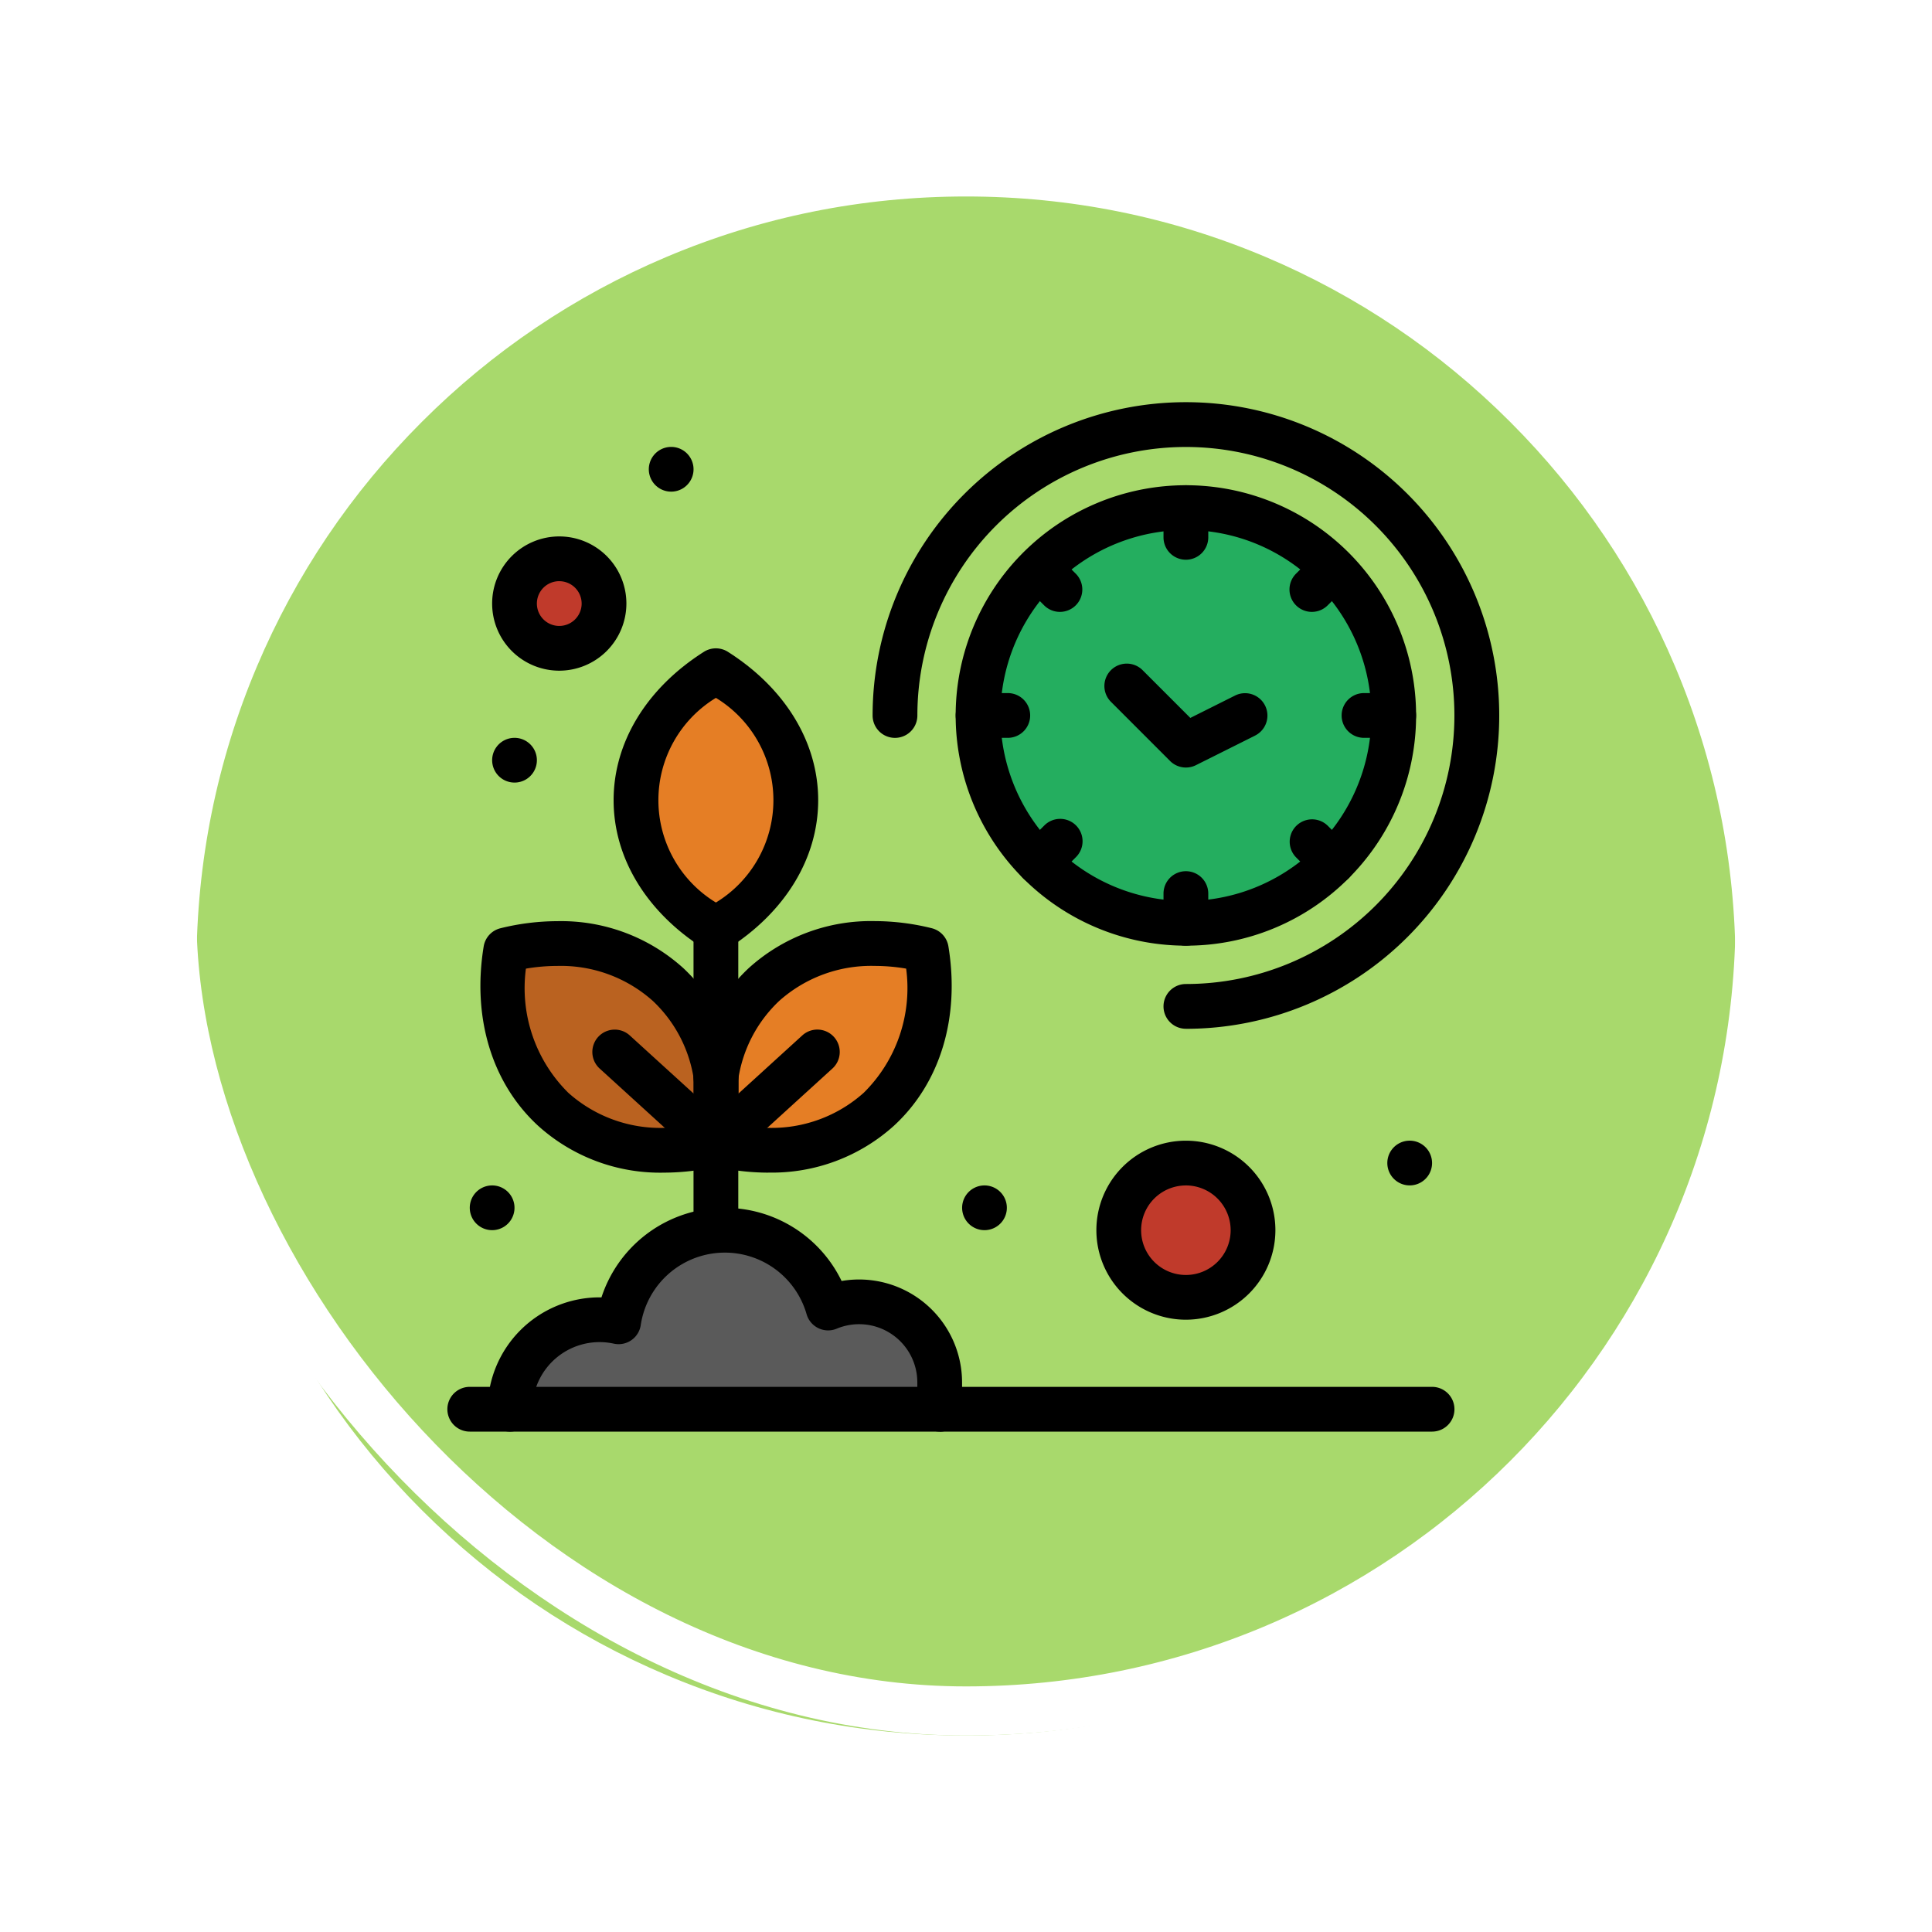 <svg xmlns="http://www.w3.org/2000/svg" xmlns:xlink="http://www.w3.org/1999/xlink" width="118" height="118" viewBox="0 0 118 118">
  <defs>
    <filter id="Trazado_896985" x="0" y="0" width="118" height="118" filterUnits="userSpaceOnUse">
      <feOffset dy="3" input="SourceAlpha"/>
      <feGaussianBlur stdDeviation="3" result="blur"/>
      <feFlood flood-opacity="0.161"/>
      <feComposite operator="in" in2="blur"/>
      <feComposite in="SourceGraphic"/>
    </filter>
  </defs>
  <g id="Grupo_1182387" data-name="Grupo 1182387" transform="translate(-583.051 -4328.475)">
    <g id="Grupo_1181847" data-name="Grupo 1181847" transform="translate(592.051 4334.475)">
      <g id="Grupo_1111318" data-name="Grupo 1111318" transform="translate(0)">
        <g id="Grupo_1109826" data-name="Grupo 1109826" transform="translate(0 0)">
          <g id="Grupo_1098742" data-name="Grupo 1098742">
            <g transform="matrix(1, 0, 0, 1, -9, -6)" filter="url(#Trazado_896985)">
              <g id="Trazado_896985-2" data-name="Trazado 896985" transform="translate(9 6)" fill="#9ad354" opacity="0.859">
                <path d="M 50 98.5 C 43.452 98.5 37.1 97.218 31.122 94.689 C 25.347 92.247 20.16 88.749 15.705 84.295 C 11.251 79.84 7.753 74.653 5.311 68.878 C 2.782 62.9 1.5 56.548 1.5 50 C 1.5 43.452 2.782 37.1 5.311 31.122 C 7.753 25.347 11.251 20.16 15.705 15.705 C 20.16 11.251 25.347 7.753 31.122 5.311 C 37.1 2.782 43.452 1.5 50 1.5 C 56.548 1.5 62.899 2.782 68.878 5.311 C 74.653 7.753 79.84 11.251 84.295 15.705 C 88.749 20.16 92.246 25.347 94.689 31.122 C 97.218 37.1 98.5 43.452 98.5 50 C 98.5 56.548 97.218 62.9 94.689 68.878 C 92.246 74.653 88.749 79.84 84.295 84.295 C 79.84 88.749 74.653 92.247 68.878 94.689 C 62.899 97.218 56.548 98.5 50 98.5 Z" stroke="none"/>
                <path d="M 50 3 C 43.654 3 37.499 4.242 31.706 6.692 C 26.11 9.059 21.083 12.449 16.766 16.766 C 12.449 21.083 9.059 26.11 6.692 31.706 C 4.242 37.499 3 43.654 3 50 C 3 56.346 4.242 62.501 6.692 68.294 C 9.059 73.89 12.449 78.917 16.766 83.234 C 21.083 87.551 26.11 90.941 31.706 93.308 C 37.499 95.758 43.654 97 50 97 C 56.346 97 62.501 95.758 68.294 93.308 C 73.89 90.941 78.917 87.551 83.234 83.234 C 87.551 78.917 90.941 73.89 93.308 68.294 C 95.758 62.501 97 56.346 97 50 C 97 43.654 95.758 37.499 93.308 31.706 C 90.941 26.11 87.551 21.083 83.234 16.766 C 78.917 12.449 73.89 9.059 68.294 6.692 C 62.501 4.242 56.346 3 50 3 M 50 -7.62939453125e-06 C 77.614 -7.62939453125e-06 100 22.386 100 50 L 100 50 C 100 77.614 77.614 100 50 100 C 22.386 100 0 77.614 0 50 L 0 50 C 0 22.386 22.386 -7.62939453125e-06 50 -7.62939453125e-06 Z" stroke="none" fill="#fff"/>
              </g>
            </g>
            <g id="Rectángulo_400907" data-name="Rectángulo 400907" transform="translate(0)" fill="none" stroke="#fff" stroke-width="3">
              <rect width="100" height="100" rx="50" stroke="none"/>
              <rect x="1.5" y="1.5" width="97" height="97" rx="48.5" fill="none"/>
            </g>
          </g>
        </g>
      </g>
    </g>
    <g id="_x33_31_x2C__Farm_x2C__Farmer_x2C__Garden_x2C__Grow_x2C__Smart" transform="translate(589.375 4327.037)">
      <g id="Grupo_1182386" data-name="Grupo 1182386" transform="translate(21 26)">
        <ellipse id="Elipse_11701" data-name="Elipse 11701" cx="4" cy="3.5" rx="4" ry="3.5" transform="translate(41.18 47.401)" fill="#c03a2b"/>
        <path id="Trazado_915370" data-name="Trazado 915370" d="M53.734,96A2.734,2.734,0,1,1,51,98.734,2.733,2.733,0,0,1,53.734,96Z" transform="translate(-46.899 -86.432)" fill="#c03a2b"/>
        <path id="Trazado_915371" data-name="Trazado 915371" d="M75.244,405.295v1.64H49a5.467,5.467,0,0,1,6.633-5.342,6.56,6.56,0,0,1,12.8-.841,4.922,4.922,0,0,1,6.815,4.542Z" transform="translate(-45.173 -345.426)" fill="#5a5a5a"/>
        <path id="Trazado_915372" data-name="Trazado 915372" d="M58.772,279.9v.119l-.021.137c-3.684.908-7.35.262-9.922-2.115s-3.506-5.98-2.894-9.724c3.684-.908,7.35-.262,9.922,2.115a9.585,9.585,0,0,1,2.914,5.563V279.9Z" transform="translate(-42.371 -234.854)" fill="#ba6220"/>
        <path id="Trazado_915373" data-name="Trazado 915373" d="M141.068,279.9v-3.8l-.008-.053a9.6,9.6,0,0,1,2.922-5.617c2.572-2.377,6.238-3.022,9.922-2.115.614,3.744-.321,7.348-2.894,9.724s-6.238,3.022-9.922,2.115c-.011-.067-.02-.131-.029-.2Z" transform="translate(-124.65 -234.854)" fill="#e57e25"/>
        <path id="Trazado_915374" data-name="Trazado 915374" d="M110.161,146c2.984,1.894,4.881,4.733,4.881,7.909s-1.9,6.016-4.881,7.91c-2.984-1.894-4.881-4.735-4.881-7.91S107.177,147.894,110.161,146Z" transform="translate(-93.76 -129.598)" fill="#e57e25"/>
        <path id="Trazado_915375" data-name="Trazado 915375" d="M279.807,76.858a12.691,12.691,0,1,1-8.975-3.718A12.649,12.649,0,0,1,279.807,76.858Z" transform="translate(-225.726 -66.697)" fill="#24ae5f"/>
        <path id="Trazado_915376" data-name="Trazado 915376" d="M443.333,356.4a1.366,1.366,0,1,1-.966-.4A1.363,1.363,0,0,1,443.333,356.4Z" transform="translate(-383.592 -310.894)"/>
        <path id="Trazado_915377" data-name="Trazado 915377" d="M253.333,376.4a1.366,1.366,0,1,1-.966-.4A1.363,1.363,0,0,1,253.333,376.4Z" transform="translate(-219.562 -328.16)"/>
        <path id="Trazado_915378" data-name="Trazado 915378" d="M113.333,46.4a1.366,1.366,0,1,1-.966-.4A1.363,1.363,0,0,1,113.333,46.4Z" transform="translate(-98.698 -43.266)"/>
        <path id="Trazado_915379" data-name="Trazado 915379" d="M43.333,176.4a1.366,1.366,0,1,1-.966-.4A1.363,1.363,0,0,1,43.333,176.4Z" transform="translate(-38.266 -155.497)"/>
        <path id="Trazado_915380" data-name="Trazado 915380" d="M33.333,376.4a1.366,1.366,0,1,1-.966-.4A1.363,1.363,0,0,1,33.333,376.4Z" transform="translate(-29.633 -328.16)"/>
        <path id="Trazado_915381" data-name="Trazado 915381" d="M66.61,399.669a1.367,1.367,0,0,1-1.367-1.367v-1.64a3.555,3.555,0,0,0-4.923-3.28,1.367,1.367,0,0,1-1.84-.885,5.194,5.194,0,0,0-10.129.664,1.367,1.367,0,0,1-1.643,1.136,4.1,4.1,0,0,0-4.975,4.006,1.367,1.367,0,1,1-2.734,0,6.842,6.842,0,0,1,6.834-6.834h.119a7.926,7.926,0,0,1,14.666-1,6.292,6.292,0,0,1,7.358,6.2v1.64a1.367,1.367,0,0,1-1.367,1.367Z" transform="translate(-36.54 -336.793)"/>
        <path id="Trazado_915382" data-name="Trazado 915382" d="M132.357,263.488a1.367,1.367,0,0,1-1.367-1.367V253.1a1.367,1.367,0,1,1,2.734,0v9.024A1.367,1.367,0,0,1,132.357,263.488Z" transform="translate(-115.956 -220.876)"/>
        <path id="Trazado_915383" data-name="Trazado 915383" d="M132.357,353.8a1.367,1.367,0,0,1-1.367-1.367v-5.53a1.367,1.367,0,1,1,2.734,0v5.53A1.367,1.367,0,0,1,132.357,353.8Z" transform="translate(-115.956 -301.864)"/>
        <path id="Trazado_915384" data-name="Trazado 915384" d="M101.528,154.552a1.367,1.367,0,0,1-.733-.213c-3.505-2.225-5.515-5.529-5.515-9.064s2.01-6.837,5.515-9.062a1.367,1.367,0,0,1,1.465,0c3.505,2.225,5.515,5.529,5.515,9.063s-2.01,6.839-5.515,9.064A1.365,1.365,0,0,1,101.528,154.552Zm0-15.527a7.317,7.317,0,0,0,0,12.5,7.317,7.317,0,0,0,0-12.5Z" transform="translate(-85.127 -120.964)"/>
        <path id="Trazado_915385" data-name="Trazado 915385" d="M132.637,314.644a1.367,1.367,0,0,1-.921-2.378l6.171-5.621a1.367,1.367,0,0,1,1.841,2.021l-6.171,5.62A1.361,1.361,0,0,1,132.637,314.644Z" transform="translate(-116.198 -267.978)"/>
        <path id="Trazado_915386" data-name="Trazado 915386" d="M135.541,273.28h0a14.548,14.548,0,0,1-3.474-.433,1.367,1.367,0,0,1-1.022-1.107c-.012-.071-.022-.14-.031-.209,0-.023-.007-.046-.011-.068a1.473,1.473,0,0,1-.015-.2v-3.8a1.367,1.367,0,0,1,.016-.209c0-.03.01-.06.016-.091a10.968,10.968,0,0,1,3.34-6.375,11.114,11.114,0,0,1,7.7-2.871,14.551,14.551,0,0,1,3.474.433,1.367,1.367,0,0,1,1.022,1.106c.714,4.354-.495,8.344-3.315,10.949a11.115,11.115,0,0,1-7.7,2.871Zm-3.086-2.01-.1.015Zm1.267-.874a11.4,11.4,0,0,0,1.818.149,8.43,8.43,0,0,0,5.847-2.145,8.988,8.988,0,0,0,2.589-7.581,11.445,11.445,0,0,0-1.915-.165,8.43,8.43,0,0,0-5.847,2.145,8.258,8.258,0,0,0-2.493,4.782V270.4Z" transform="translate(-115.955 -226.221)"/>
        <path id="Trazado_915387" data-name="Trazado 915387" d="M93.228,314.645a1.362,1.362,0,0,1-.92-.356l-6.171-5.62a1.367,1.367,0,0,1,1.841-2.021l6.171,5.62a1.367,1.367,0,0,1-.921,2.377Z" transform="translate(-76.848 -267.979)"/>
        <path id="Trazado_915388" data-name="Trazado 915388" d="M46.964,273.28a11.114,11.114,0,0,1-7.7-2.871c-2.819-2.6-4.027-6.594-3.315-10.948a1.367,1.367,0,0,1,1.022-1.107,14.551,14.551,0,0,1,3.474-.433,11.114,11.114,0,0,1,7.7,2.871,10.953,10.953,0,0,1,3.33,6.316q.01.051.017.1l.008.048a1.364,1.364,0,0,1,.016.208v3.8a1.354,1.354,0,0,1-.014.194l-.008.059c0,.029-.009.06-.014.092l-.016.109a1.367,1.367,0,0,1-1.025,1.129,14.559,14.559,0,0,1-3.474.433Zm-8.436-12.46a8.992,8.992,0,0,0,2.588,7.581,8.429,8.429,0,0,0,5.848,2.145,11.4,11.4,0,0,0,1.818-.149v-2.818a8.252,8.252,0,0,0-2.492-4.778,8.43,8.43,0,0,0-5.848-2.146A11.437,11.437,0,0,0,38.528,260.82Z" transform="translate(-33.731 -226.221)"/>
        <path id="Trazado_915389" data-name="Trazado 915389" d="M81.142,468.734H22.367a1.367,1.367,0,0,1,0-2.734H81.142a1.367,1.367,0,0,1,0,2.734Z" transform="translate(-21 -405.858)"/>
        <path id="Trazado_915390" data-name="Trazado 915390" d="M45.1,94.2a4.1,4.1,0,1,1,4.1-4.1A4.105,4.105,0,0,1,45.1,94.2Zm0-5.467A1.367,1.367,0,1,0,46.467,90.1,1.368,1.368,0,0,0,45.1,88.734Z" transform="translate(-38.266 -77.799)"/>
        <path id="Trazado_915391" data-name="Trazado 915391" d="M316.467,366.935a5.467,5.467,0,1,1,5.467-5.467A5.473,5.473,0,0,1,316.467,366.935Zm0-8.2a2.734,2.734,0,1,0,2.734,2.734A2.737,2.737,0,0,0,316.467,358.734Z" transform="translate(-271.361 -310.894)"/>
        <path id="Trazado_915392" data-name="Trazado 915392" d="M262.2,91.259a14.061,14.061,0,1,1,9.941-4.118A13.972,13.972,0,0,1,262.2,91.259Zm0-25.385a11.327,11.327,0,1,0,8.009,3.318A11.256,11.256,0,0,0,262.2,65.874Z" transform="translate(-217.093 -58.063)"/>
        <path id="Trazado_915393" data-name="Trazado 915393" d="M342.367,240.138A1.367,1.367,0,0,1,341,238.771v-1.814a1.367,1.367,0,1,1,2.734,0v1.814A1.367,1.367,0,0,1,342.367,240.138Z" transform="translate(-297.261 -206.942)"/>
        <path id="Trazado_915394" data-name="Trazado 915394" d="M342.367,67.688A1.367,1.367,0,0,1,341,66.321V64.507a1.367,1.367,0,0,1,2.734,0v1.814A1.367,1.367,0,0,1,342.367,67.688Z" transform="translate(-297.261 -58.064)"/>
        <path id="Trazado_915395" data-name="Trazado 915395" d="M251.321,158.734h-1.814a1.367,1.367,0,0,1,0-2.734h1.814a1.367,1.367,0,1,1,0,2.734Z" transform="translate(-217.093 -138.231)"/>
        <path id="Trazado_915396" data-name="Trazado 915396" d="M423.77,158.734h-1.814a1.367,1.367,0,1,1,0-2.734h1.814a1.367,1.367,0,0,1,0,2.734Z" transform="translate(-365.971 -138.231)"/>
        <path id="Trazado_915397" data-name="Trazado 915397" d="M276.707,216.3a1.367,1.367,0,0,1-.966-2.333l1.282-1.282a1.367,1.367,0,1,1,1.933,1.933l-1.282,1.282A1.363,1.363,0,0,1,276.707,216.3Z" transform="translate(-240.576 -186.818)"/>
        <path id="Trazado_915398" data-name="Trazado 915398" d="M398.647,94.356a1.367,1.367,0,0,1-.966-2.333l1.282-1.282a1.367,1.367,0,0,1,1.933,1.933l-1.282,1.282A1.363,1.363,0,0,1,398.647,94.356Z" transform="translate(-345.848 -81.546)"/>
        <path id="Trazado_915399" data-name="Trazado 915399" d="M277.989,94.356a1.362,1.362,0,0,1-.966-.4l-1.282-1.282a1.367,1.367,0,0,1,1.933-1.933l1.282,1.282a1.367,1.367,0,0,1-.967,2.333Z" transform="translate(-240.576 -81.546)"/>
        <path id="Trazado_915400" data-name="Trazado 915400" d="M399.929,216.3a1.362,1.362,0,0,1-.967-.4l-1.282-1.282a1.367,1.367,0,0,1,1.933-1.933l1.282,1.282a1.367,1.367,0,0,1-.967,2.333Z" transform="translate(-345.848 -186.819)"/>
        <path id="Trazado_915401" data-name="Trazado 915401" d="M319.464,149.091a1.366,1.366,0,0,1-.967-.4l-3.626-3.628a1.367,1.367,0,0,1,1.933-1.933l2.93,2.931,2.745-1.373a1.367,1.367,0,0,1,1.223,2.445l-3.626,1.814A1.365,1.365,0,0,1,319.464,149.091Z" transform="translate(-274.357 -126.775)"/>
        <path id="Trazado_915402" data-name="Trazado 915402" d="M230.136,64.272a1.367,1.367,0,0,1,0-2.734,16.4,16.4,0,1,0-16.4-16.4,1.367,1.367,0,0,1-2.734,0,19.136,19.136,0,1,1,19.136,19.136Z" transform="translate(-185.03 -26)"/>
      </g>
    </g>
  </g>
</svg>
